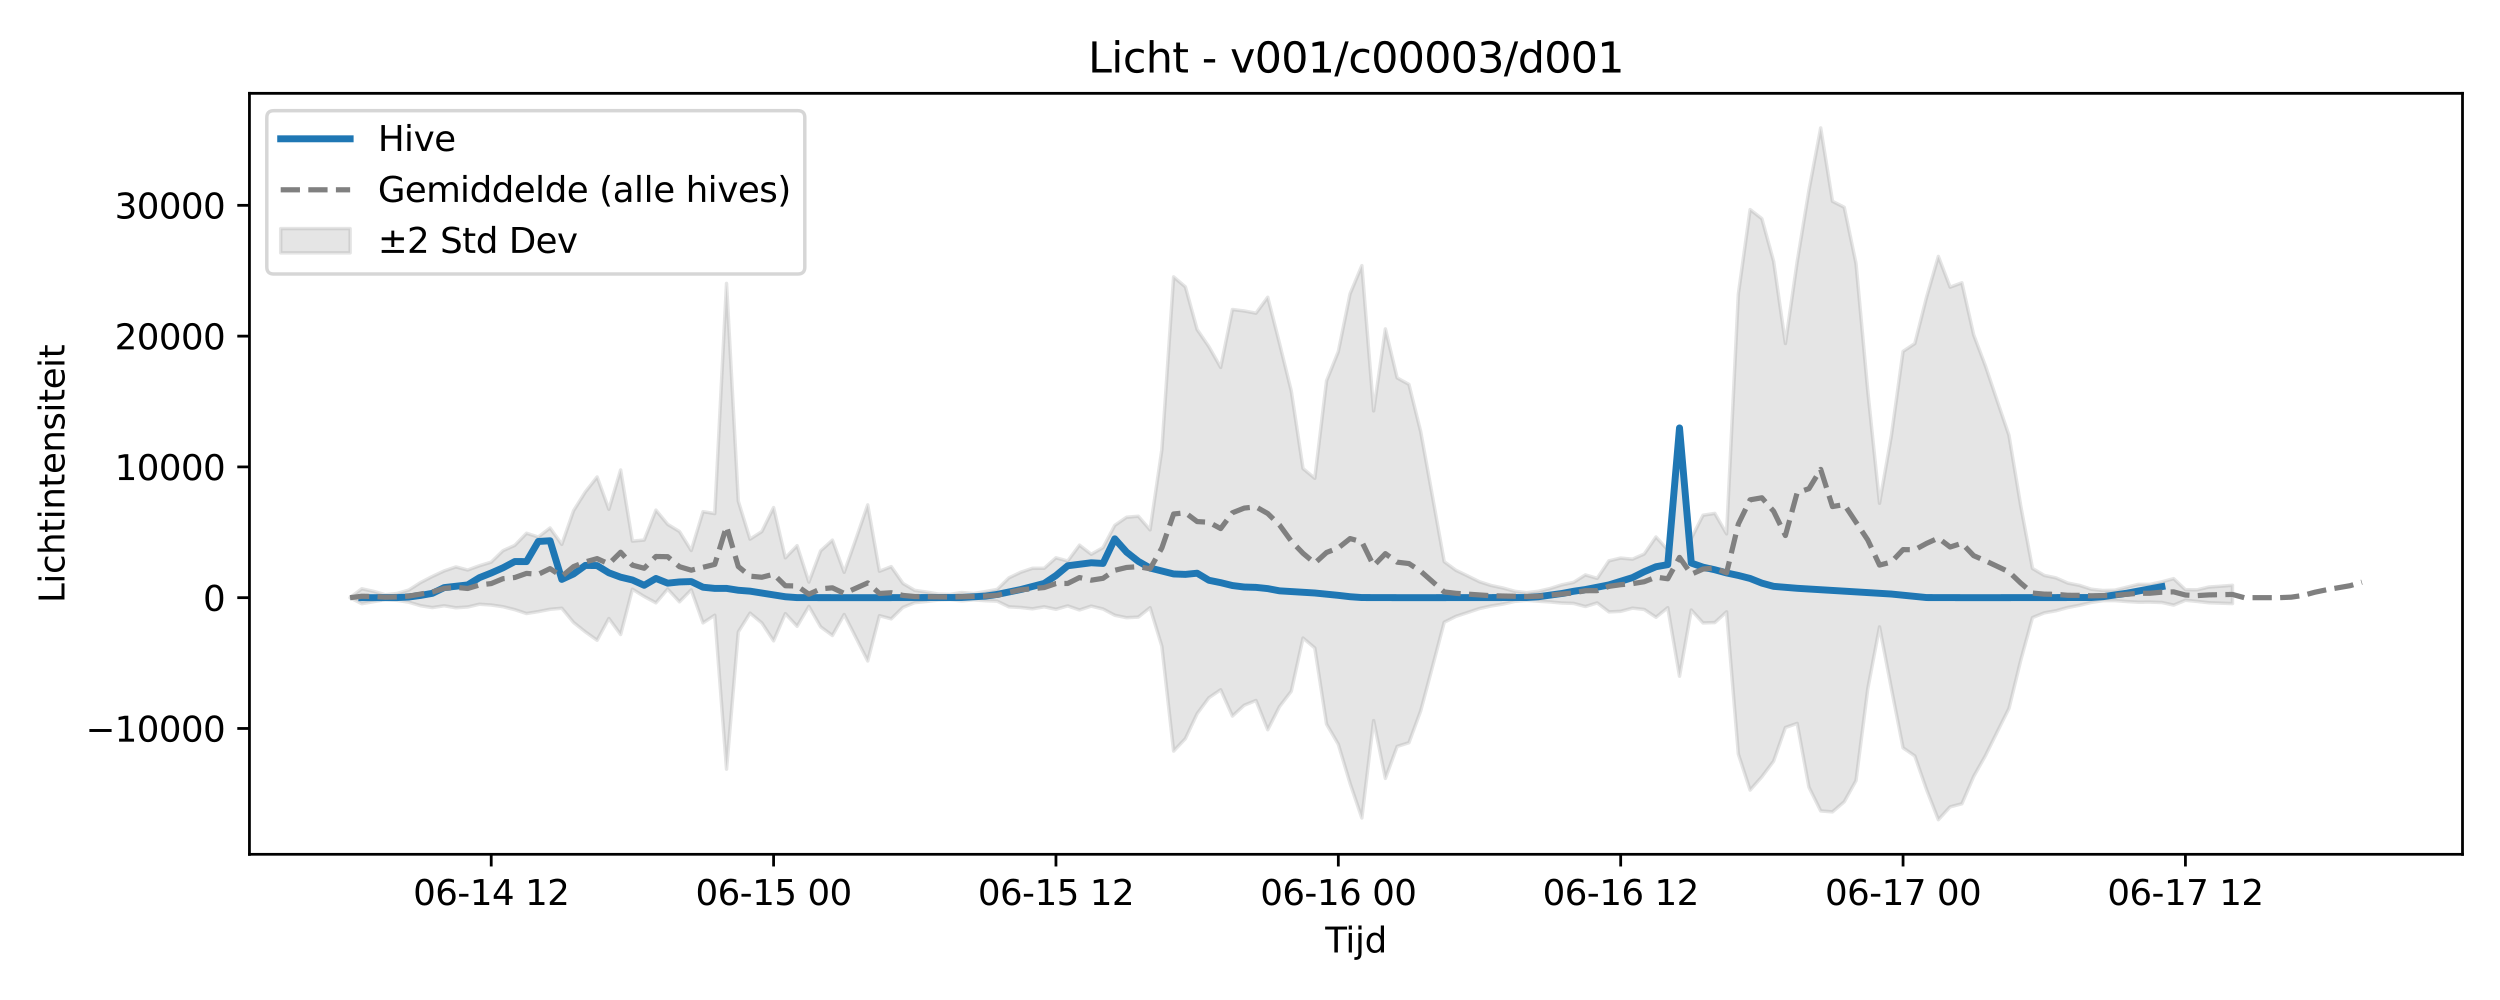 <?xml version="1.0" encoding="utf-8" standalone="no"?>
<!DOCTYPE svg PUBLIC "-//W3C//DTD SVG 1.1//EN"
  "http://www.w3.org/Graphics/SVG/1.1/DTD/svg11.dtd">
<svg xmlns:xlink="http://www.w3.org/1999/xlink" width="720pt" height="288pt" viewBox="0 0 720 288" xmlns="http://www.w3.org/2000/svg" version="1.1">
 <defs>
  <style type="text/css">*{stroke-linejoin: round; stroke-linecap: butt}</style>
 </defs>
 <g id="figure_1">
  <g id="patch_1">
   <path d="M 0 288 
L 720 288 
L 720 0 
L 0 0 
z
" style="fill: #ffffff"/>
  </g>
  <g id="axes_1">
   <g id="patch_2">
    <path d="M 71.84 246.04 
L 709.2 246.04 
L 709.2 26.88 
L 71.84 26.88 
z
" style="fill: #ffffff"/>
   </g>
   <g id="FillBetweenPolyCollection_1">
    <defs>
     <path id="m960a8753e7" d="M 100.811 -115.874 
L 100.811 -115.867 
L 104.199 -114.13 
L 107.588 -114.72 
L 110.976 -115.306 
L 114.365 -115.092 
L 117.753 -114.563 
L 121.141 -113.552 
L 124.53 -113.017 
L 127.918 -113.537 
L 131.307 -112.962 
L 134.695 -113.189 
L 138.083 -113.981 
L 141.472 -113.755 
L 144.86 -113.27 
L 148.249 -112.419 
L 151.637 -111.305 
L 155.025 -111.852 
L 158.414 -112.524 
L 161.802 -112.824 
L 165.191 -108.725 
L 168.579 -106.02 
L 171.968 -103.599 
L 175.356 -109.879 
L 178.744 -105.257 
L 182.133 -118.308 
L 185.521 -116.21 
L 188.91 -114.378 
L 192.298 -118.353 
L 195.686 -114.666 
L 199.075 -118.114 
L 202.463 -108.609 
L 205.852 -110.822 
L 209.24 -66.468 
L 212.628 -106.007 
L 216.017 -111.414 
L 219.405 -108.592 
L 222.794 -103.433 
L 226.182 -111.276 
L 229.571 -107.619 
L 232.959 -113.359 
L 236.347 -107.466 
L 239.736 -104.97 
L 243.124 -111.023 
L 246.513 -104.342 
L 249.901 -97.64 
L 253.289 -110.677 
L 256.678 -109.77 
L 260.066 -113.078 
L 263.455 -114.436 
L 266.843 -114.77 
L 270.231 -115.189 
L 273.62 -115.306 
L 277.008 -114.942 
L 280.397 -115.244 
L 283.785 -114.998 
L 287.173 -114.866 
L 290.562 -113.23 
L 293.95 -113.044 
L 297.339 -112.66 
L 300.727 -113.239 
L 304.116 -112.528 
L 307.504 -113.501 
L 310.892 -112.327 
L 314.281 -113.439 
L 317.669 -112.608 
L 321.058 -110.806 
L 324.446 -110.104 
L 327.834 -110.277 
L 331.223 -112.992 
L 334.611 -101.89 
L 338 -71.683 
L 341.388 -75.268 
L 344.776 -82.468 
L 348.165 -87.041 
L 351.553 -89.355 
L 354.942 -81.78 
L 358.33 -84.889 
L 361.719 -86.26 
L 365.107 -77.827 
L 368.495 -84.499 
L 371.884 -88.916 
L 375.272 -104.244 
L 378.661 -101.375 
L 382.049 -79.444 
L 385.437 -73.642 
L 388.826 -62.376 
L 392.214 -52.418 
L 395.603 -80.473 
L 398.991 -63.826 
L 402.379 -73.025 
L 405.768 -74.1 
L 409.156 -83.255 
L 412.545 -95.965 
L 415.933 -108.8 
L 419.321 -110.491 
L 422.71 -111.6 
L 426.098 -112.74 
L 429.487 -113.486 
L 432.875 -114.028 
L 436.264 -114.79 
L 439.652 -115.094 
L 443.04 -114.845 
L 446.429 -114.636 
L 449.817 -114.327 
L 453.206 -114.222 
L 456.594 -113.313 
L 459.982 -114.359 
L 463.371 -111.776 
L 466.759 -111.935 
L 470.148 -112.846 
L 473.536 -112.479 
L 476.924 -110.222 
L 480.313 -112.992 
L 483.701 -93.24 
L 487.09 -112.322 
L 490.478 -108.594 
L 493.867 -108.699 
L 497.255 -111.795 
L 500.643 -70.836 
L 504.032 -60.452 
L 507.42 -64.278 
L 510.809 -68.81 
L 514.197 -78.476 
L 517.585 -79.66 
L 520.974 -61.293 
L 524.362 -54.452 
L 527.751 -54.183 
L 531.139 -57.09 
L 534.527 -63.171 
L 537.916 -89.601 
L 541.304 -107.462 
L 544.693 -89.863 
L 548.081 -72.619 
L 551.469 -70.278 
L 554.858 -60.569 
L 558.246 -51.922 
L 561.635 -55.627 
L 565.023 -56.511 
L 568.412 -64.367 
L 571.8 -70.363 
L 575.188 -77.191 
L 578.577 -83.973 
L 581.965 -97.808 
L 585.354 -110.126 
L 588.742 -111.491 
L 592.13 -112.103 
L 595.519 -113.029 
L 598.907 -113.68 
L 602.296 -114.492 
L 605.684 -115.014 
L 609.072 -115.028 
L 612.461 -114.758 
L 615.849 -114.566 
L 619.238 -114.586 
L 622.626 -114.478 
L 626.015 -113.729 
L 629.403 -115.117 
L 632.791 -114.786 
L 636.18 -114.403 
L 639.568 -114.291 
L 642.957 -114.165 
L 642.957 -119.438 
L 642.957 -119.438 
L 639.568 -119.174 
L 636.18 -118.939 
L 632.791 -118.138 
L 629.403 -118.156 
L 626.015 -121.353 
L 622.626 -120.438 
L 619.238 -119.71 
L 615.849 -119.713 
L 612.461 -118.877 
L 609.072 -118.033 
L 605.684 -117.935 
L 602.296 -118.308 
L 598.907 -119.409 
L 595.519 -120.079 
L 592.13 -121.572 
L 588.742 -122.289 
L 585.354 -124.29 
L 581.965 -142.348 
L 578.577 -162.632 
L 575.188 -172.579 
L 571.8 -182.625 
L 568.412 -191.58 
L 565.023 -206.559 
L 561.635 -205.293 
L 558.246 -214.15 
L 554.858 -202.442 
L 551.469 -189.061 
L 548.081 -186.802 
L 544.693 -162.38 
L 541.304 -143.054 
L 537.916 -175.39 
L 534.527 -212.144 
L 531.139 -228.309 
L 527.751 -230.022 
L 524.362 -251.158 
L 520.974 -233.223 
L 517.585 -212.592 
L 514.197 -189.072 
L 510.809 -212.71 
L 507.42 -225.005 
L 504.032 -227.648 
L 500.643 -203.333 
L 497.255 -134.247 
L 493.867 -140.15 
L 490.478 -139.616 
L 487.09 -132.92 
L 483.701 -161.691 
L 480.313 -129.638 
L 476.924 -133.357 
L 473.536 -128.45 
L 470.148 -126.958 
L 466.759 -127.282 
L 463.371 -126.478 
L 459.982 -121.438 
L 456.594 -122.433 
L 453.206 -120.281 
L 449.817 -119.574 
L 446.429 -118.511 
L 443.04 -117.713 
L 439.652 -117.299 
L 436.264 -117.712 
L 432.875 -118.655 
L 429.487 -119.371 
L 426.098 -120.457 
L 422.71 -122.129 
L 419.321 -123.755 
L 415.933 -126.234 
L 412.545 -145.053 
L 409.156 -163.715 
L 405.768 -177.297 
L 402.379 -179.17 
L 398.991 -193.282 
L 395.603 -169.658 
L 392.214 -211.497 
L 388.826 -203.403 
L 385.437 -186.754 
L 382.049 -178.334 
L 378.661 -150.249 
L 375.272 -153.054 
L 371.884 -175.405 
L 368.495 -189.124 
L 365.107 -202.397 
L 361.719 -197.803 
L 358.33 -198.448 
L 354.942 -198.869 
L 351.553 -182.187 
L 348.165 -188.144 
L 344.776 -193.103 
L 341.388 -205.383 
L 338 -208.264 
L 334.611 -158.464 
L 331.223 -135.399 
L 327.834 -139.323 
L 324.446 -139.037 
L 321.058 -136.704 
L 317.669 -130.284 
L 314.281 -128.376 
L 310.892 -131.001 
L 307.504 -126.428 
L 304.116 -127.356 
L 300.727 -124.33 
L 297.339 -124.329 
L 293.95 -123.191 
L 290.562 -121.568 
L 287.173 -118.246 
L 283.785 -117.63 
L 280.397 -117.074 
L 277.008 -117.361 
L 273.62 -116.829 
L 270.231 -116.922 
L 266.843 -117.491 
L 263.455 -117.971 
L 260.066 -119.962 
L 256.678 -124.812 
L 253.289 -123.483 
L 249.901 -142.596 
L 246.513 -132.796 
L 243.124 -123.179 
L 239.736 -132.444 
L 236.347 -129.362 
L 232.959 -120.361 
L 229.571 -130.845 
L 226.182 -127.336 
L 222.794 -141.818 
L 219.405 -134.911 
L 216.017 -132.723 
L 212.628 -143.683 
L 209.24 -206.387 
L 205.852 -140.09 
L 202.463 -140.644 
L 199.075 -129.456 
L 195.686 -134.925 
L 192.298 -136.99 
L 188.91 -141.088 
L 185.521 -132.467 
L 182.133 -132.16 
L 178.744 -152.657 
L 175.356 -141.318 
L 171.968 -150.64 
L 168.579 -146.331 
L 165.191 -140.927 
L 161.802 -131.214 
L 158.414 -135.95 
L 155.025 -133.335 
L 151.637 -134.426 
L 148.249 -130.931 
L 144.86 -129.409 
L 141.472 -126.112 
L 138.083 -125.076 
L 134.695 -123.839 
L 131.307 -124.73 
L 127.918 -123.577 
L 124.53 -121.993 
L 121.141 -120.243 
L 117.753 -118.074 
L 114.365 -117.085 
L 110.976 -116.725 
L 107.588 -117.696 
L 104.199 -118.435 
L 100.811 -115.874 
z
" style="stroke: #808080; stroke-opacity: 0.2"/>
    </defs>
    <g clip-path="url(#p92479d424b)">
     <use xlink:href="#m960a8753e7" x="0" y="288" style="fill: #808080; fill-opacity: 0.2; stroke: #808080; stroke-opacity: 0.2"/>
    </g>
   </g>
   <g id="matplotlib.axis_1">
    <g id="xtick_1">
     <g id="line2d_1">
      <defs>
       <path id="m094b9a7c53" d="M 0 0 
L 0 3.5 
" style="stroke: #000000; stroke-width: 0.8"/>
      </defs>
      <g>
       <use xlink:href="#m094b9a7c53" x="141.472" y="246.04" style="stroke: #000000; stroke-width: 0.8"/>
      </g>
     </g>
     <g id="text_1">
      <!-- 06-14 12 -->
      <g transform="translate(118.991 260.638) scale(0.1 -0.1)">
       <defs>
        <path id="DejaVuSans-30" d="M 2034 4250 
Q 1547 4250 1301 3770 
Q 1056 3291 1056 2328 
Q 1056 1369 1301 889 
Q 1547 409 2034 409 
Q 2525 409 2770 889 
Q 3016 1369 3016 2328 
Q 3016 3291 2770 3770 
Q 2525 4250 2034 4250 
z
M 2034 4750 
Q 2819 4750 3233 4129 
Q 3647 3509 3647 2328 
Q 3647 1150 3233 529 
Q 2819 -91 2034 -91 
Q 1250 -91 836 529 
Q 422 1150 422 2328 
Q 422 3509 836 4129 
Q 1250 4750 2034 4750 
z
" transform="scale(0.016)"/>
        <path id="DejaVuSans-36" d="M 2113 2584 
Q 1688 2584 1439 2293 
Q 1191 2003 1191 1497 
Q 1191 994 1439 701 
Q 1688 409 2113 409 
Q 2538 409 2786 701 
Q 3034 994 3034 1497 
Q 3034 2003 2786 2293 
Q 2538 2584 2113 2584 
z
M 3366 4563 
L 3366 3988 
Q 3128 4100 2886 4159 
Q 2644 4219 2406 4219 
Q 1781 4219 1451 3797 
Q 1122 3375 1075 2522 
Q 1259 2794 1537 2939 
Q 1816 3084 2150 3084 
Q 2853 3084 3261 2657 
Q 3669 2231 3669 1497 
Q 3669 778 3244 343 
Q 2819 -91 2113 -91 
Q 1303 -91 875 529 
Q 447 1150 447 2328 
Q 447 3434 972 4092 
Q 1497 4750 2381 4750 
Q 2619 4750 2861 4703 
Q 3103 4656 3366 4563 
z
" transform="scale(0.016)"/>
        <path id="DejaVuSans-2d" d="M 313 2009 
L 1997 2009 
L 1997 1497 
L 313 1497 
L 313 2009 
z
" transform="scale(0.016)"/>
        <path id="DejaVuSans-31" d="M 794 531 
L 1825 531 
L 1825 4091 
L 703 3866 
L 703 4441 
L 1819 4666 
L 2450 4666 
L 2450 531 
L 3481 531 
L 3481 0 
L 794 0 
L 794 531 
z
" transform="scale(0.016)"/>
        <path id="DejaVuSans-34" d="M 2419 4116 
L 825 1625 
L 2419 1625 
L 2419 4116 
z
M 2253 4666 
L 3047 4666 
L 3047 1625 
L 3713 1625 
L 3713 1100 
L 3047 1100 
L 3047 0 
L 2419 0 
L 2419 1100 
L 313 1100 
L 313 1709 
L 2253 4666 
z
" transform="scale(0.016)"/>
        <path id="DejaVuSans-20" transform="scale(0.016)"/>
        <path id="DejaVuSans-32" d="M 1228 531 
L 3431 531 
L 3431 0 
L 469 0 
L 469 531 
Q 828 903 1448 1529 
Q 2069 2156 2228 2338 
Q 2531 2678 2651 2914 
Q 2772 3150 2772 3378 
Q 2772 3750 2511 3984 
Q 2250 4219 1831 4219 
Q 1534 4219 1204 4116 
Q 875 4013 500 3803 
L 500 4441 
Q 881 4594 1212 4672 
Q 1544 4750 1819 4750 
Q 2544 4750 2975 4387 
Q 3406 4025 3406 3419 
Q 3406 3131 3298 2873 
Q 3191 2616 2906 2266 
Q 2828 2175 2409 1742 
Q 1991 1309 1228 531 
z
" transform="scale(0.016)"/>
       </defs>
       <use xlink:href="#DejaVuSans-30"/>
       <use xlink:href="#DejaVuSans-36" transform="translate(63.623 0)"/>
       <use xlink:href="#DejaVuSans-2d" transform="translate(127.246 0)"/>
       <use xlink:href="#DejaVuSans-31" transform="translate(163.33 0)"/>
       <use xlink:href="#DejaVuSans-34" transform="translate(226.953 0)"/>
       <use xlink:href="#DejaVuSans-20" transform="translate(290.576 0)"/>
       <use xlink:href="#DejaVuSans-31" transform="translate(322.363 0)"/>
       <use xlink:href="#DejaVuSans-32" transform="translate(385.986 0)"/>
      </g>
     </g>
    </g>
    <g id="xtick_2">
     <g id="line2d_2">
      <g>
       <use xlink:href="#m094b9a7c53" x="222.794" y="246.04" style="stroke: #000000; stroke-width: 0.8"/>
      </g>
     </g>
     <g id="text_2">
      <!-- 06-15 00 -->
      <g transform="translate(200.313 260.638) scale(0.1 -0.1)">
       <defs>
        <path id="DejaVuSans-35" d="M 691 4666 
L 3169 4666 
L 3169 4134 
L 1269 4134 
L 1269 2991 
Q 1406 3038 1543 3061 
Q 1681 3084 1819 3084 
Q 2600 3084 3056 2656 
Q 3513 2228 3513 1497 
Q 3513 744 3044 326 
Q 2575 -91 1722 -91 
Q 1428 -91 1123 -41 
Q 819 9 494 109 
L 494 744 
Q 775 591 1075 516 
Q 1375 441 1709 441 
Q 2250 441 2565 725 
Q 2881 1009 2881 1497 
Q 2881 1984 2565 2268 
Q 2250 2553 1709 2553 
Q 1456 2553 1204 2497 
Q 953 2441 691 2322 
L 691 4666 
z
" transform="scale(0.016)"/>
       </defs>
       <use xlink:href="#DejaVuSans-30"/>
       <use xlink:href="#DejaVuSans-36" transform="translate(63.623 0)"/>
       <use xlink:href="#DejaVuSans-2d" transform="translate(127.246 0)"/>
       <use xlink:href="#DejaVuSans-31" transform="translate(163.33 0)"/>
       <use xlink:href="#DejaVuSans-35" transform="translate(226.953 0)"/>
       <use xlink:href="#DejaVuSans-20" transform="translate(290.576 0)"/>
       <use xlink:href="#DejaVuSans-30" transform="translate(322.363 0)"/>
       <use xlink:href="#DejaVuSans-30" transform="translate(385.986 0)"/>
      </g>
     </g>
    </g>
    <g id="xtick_3">
     <g id="line2d_3">
      <g>
       <use xlink:href="#m094b9a7c53" x="304.116" y="246.04" style="stroke: #000000; stroke-width: 0.8"/>
      </g>
     </g>
     <g id="text_3">
      <!-- 06-15 12 -->
      <g transform="translate(281.635 260.638) scale(0.1 -0.1)">
       <use xlink:href="#DejaVuSans-30"/>
       <use xlink:href="#DejaVuSans-36" transform="translate(63.623 0)"/>
       <use xlink:href="#DejaVuSans-2d" transform="translate(127.246 0)"/>
       <use xlink:href="#DejaVuSans-31" transform="translate(163.33 0)"/>
       <use xlink:href="#DejaVuSans-35" transform="translate(226.953 0)"/>
       <use xlink:href="#DejaVuSans-20" transform="translate(290.576 0)"/>
       <use xlink:href="#DejaVuSans-31" transform="translate(322.363 0)"/>
       <use xlink:href="#DejaVuSans-32" transform="translate(385.986 0)"/>
      </g>
     </g>
    </g>
    <g id="xtick_4">
     <g id="line2d_4">
      <g>
       <use xlink:href="#m094b9a7c53" x="385.437" y="246.04" style="stroke: #000000; stroke-width: 0.8"/>
      </g>
     </g>
     <g id="text_4">
      <!-- 06-16 00 -->
      <g transform="translate(362.957 260.638) scale(0.1 -0.1)">
       <use xlink:href="#DejaVuSans-30"/>
       <use xlink:href="#DejaVuSans-36" transform="translate(63.623 0)"/>
       <use xlink:href="#DejaVuSans-2d" transform="translate(127.246 0)"/>
       <use xlink:href="#DejaVuSans-31" transform="translate(163.33 0)"/>
       <use xlink:href="#DejaVuSans-36" transform="translate(226.953 0)"/>
       <use xlink:href="#DejaVuSans-20" transform="translate(290.576 0)"/>
       <use xlink:href="#DejaVuSans-30" transform="translate(322.363 0)"/>
       <use xlink:href="#DejaVuSans-30" transform="translate(385.986 0)"/>
      </g>
     </g>
    </g>
    <g id="xtick_5">
     <g id="line2d_5">
      <g>
       <use xlink:href="#m094b9a7c53" x="466.759" y="246.04" style="stroke: #000000; stroke-width: 0.8"/>
      </g>
     </g>
     <g id="text_5">
      <!-- 06-16 12 -->
      <g transform="translate(444.279 260.638) scale(0.1 -0.1)">
       <use xlink:href="#DejaVuSans-30"/>
       <use xlink:href="#DejaVuSans-36" transform="translate(63.623 0)"/>
       <use xlink:href="#DejaVuSans-2d" transform="translate(127.246 0)"/>
       <use xlink:href="#DejaVuSans-31" transform="translate(163.33 0)"/>
       <use xlink:href="#DejaVuSans-36" transform="translate(226.953 0)"/>
       <use xlink:href="#DejaVuSans-20" transform="translate(290.576 0)"/>
       <use xlink:href="#DejaVuSans-31" transform="translate(322.363 0)"/>
       <use xlink:href="#DejaVuSans-32" transform="translate(385.986 0)"/>
      </g>
     </g>
    </g>
    <g id="xtick_6">
     <g id="line2d_6">
      <g>
       <use xlink:href="#m094b9a7c53" x="548.081" y="246.04" style="stroke: #000000; stroke-width: 0.8"/>
      </g>
     </g>
     <g id="text_6">
      <!-- 06-17 00 -->
      <g transform="translate(525.601 260.638) scale(0.1 -0.1)">
       <defs>
        <path id="DejaVuSans-37" d="M 525 4666 
L 3525 4666 
L 3525 4397 
L 1831 0 
L 1172 0 
L 2766 4134 
L 525 4134 
L 525 4666 
z
" transform="scale(0.016)"/>
       </defs>
       <use xlink:href="#DejaVuSans-30"/>
       <use xlink:href="#DejaVuSans-36" transform="translate(63.623 0)"/>
       <use xlink:href="#DejaVuSans-2d" transform="translate(127.246 0)"/>
       <use xlink:href="#DejaVuSans-31" transform="translate(163.33 0)"/>
       <use xlink:href="#DejaVuSans-37" transform="translate(226.953 0)"/>
       <use xlink:href="#DejaVuSans-20" transform="translate(290.576 0)"/>
       <use xlink:href="#DejaVuSans-30" transform="translate(322.363 0)"/>
       <use xlink:href="#DejaVuSans-30" transform="translate(385.986 0)"/>
      </g>
     </g>
    </g>
    <g id="xtick_7">
     <g id="line2d_7">
      <g>
       <use xlink:href="#m094b9a7c53" x="629.403" y="246.04" style="stroke: #000000; stroke-width: 0.8"/>
      </g>
     </g>
     <g id="text_7">
      <!-- 06-17 12 -->
      <g transform="translate(606.922 260.638) scale(0.1 -0.1)">
       <use xlink:href="#DejaVuSans-30"/>
       <use xlink:href="#DejaVuSans-36" transform="translate(63.623 0)"/>
       <use xlink:href="#DejaVuSans-2d" transform="translate(127.246 0)"/>
       <use xlink:href="#DejaVuSans-31" transform="translate(163.33 0)"/>
       <use xlink:href="#DejaVuSans-37" transform="translate(226.953 0)"/>
       <use xlink:href="#DejaVuSans-20" transform="translate(290.576 0)"/>
       <use xlink:href="#DejaVuSans-31" transform="translate(322.363 0)"/>
       <use xlink:href="#DejaVuSans-32" transform="translate(385.986 0)"/>
      </g>
     </g>
    </g>
    <g id="text_8">
     <!-- Tijd -->
     <g transform="translate(381.67 274.317) scale(0.1 -0.1)">
      <defs>
       <path id="DejaVuSans-54" d="M -19 4666 
L 3928 4666 
L 3928 4134 
L 2272 4134 
L 2272 0 
L 1638 0 
L 1638 4134 
L -19 4134 
L -19 4666 
z
" transform="scale(0.016)"/>
       <path id="DejaVuSans-69" d="M 603 3500 
L 1178 3500 
L 1178 0 
L 603 0 
L 603 3500 
z
M 603 4863 
L 1178 4863 
L 1178 4134 
L 603 4134 
L 603 4863 
z
" transform="scale(0.016)"/>
       <path id="DejaVuSans-6a" d="M 603 3500 
L 1178 3500 
L 1178 -63 
Q 1178 -731 923 -1031 
Q 669 -1331 103 -1331 
L -116 -1331 
L -116 -844 
L 38 -844 
Q 366 -844 484 -692 
Q 603 -541 603 -63 
L 603 3500 
z
M 603 4863 
L 1178 4863 
L 1178 4134 
L 603 4134 
L 603 4863 
z
" transform="scale(0.016)"/>
       <path id="DejaVuSans-64" d="M 2906 2969 
L 2906 4863 
L 3481 4863 
L 3481 0 
L 2906 0 
L 2906 525 
Q 2725 213 2448 61 
Q 2172 -91 1784 -91 
Q 1150 -91 751 415 
Q 353 922 353 1747 
Q 353 2572 751 3078 
Q 1150 3584 1784 3584 
Q 2172 3584 2448 3432 
Q 2725 3281 2906 2969 
z
M 947 1747 
Q 947 1113 1208 752 
Q 1469 391 1925 391 
Q 2381 391 2643 752 
Q 2906 1113 2906 1747 
Q 2906 2381 2643 2742 
Q 2381 3103 1925 3103 
Q 1469 3103 1208 2742 
Q 947 2381 947 1747 
z
" transform="scale(0.016)"/>
      </defs>
      <use xlink:href="#DejaVuSans-54"/>
      <use xlink:href="#DejaVuSans-69" transform="translate(57.959 0)"/>
      <use xlink:href="#DejaVuSans-6a" transform="translate(85.742 0)"/>
      <use xlink:href="#DejaVuSans-64" transform="translate(113.525 0)"/>
     </g>
    </g>
   </g>
   <g id="matplotlib.axis_2">
    <g id="ytick_1">
     <g id="line2d_8">
      <defs>
       <path id="mf119c6be4d" d="M 0 0 
L -3.5 0 
" style="stroke: #000000; stroke-width: 0.8"/>
      </defs>
      <g>
       <use xlink:href="#mf119c6be4d" x="71.84" y="209.794" style="stroke: #000000; stroke-width: 0.8"/>
      </g>
     </g>
     <g id="text_9">
      <!-- −10000 -->
      <g transform="translate(24.648 213.593) scale(0.1 -0.1)">
       <defs>
        <path id="DejaVuSans-2212" d="M 678 2272 
L 4684 2272 
L 4684 1741 
L 678 1741 
L 678 2272 
z
" transform="scale(0.016)"/>
       </defs>
       <use xlink:href="#DejaVuSans-2212"/>
       <use xlink:href="#DejaVuSans-31" transform="translate(83.789 0)"/>
       <use xlink:href="#DejaVuSans-30" transform="translate(147.412 0)"/>
       <use xlink:href="#DejaVuSans-30" transform="translate(211.035 0)"/>
       <use xlink:href="#DejaVuSans-30" transform="translate(274.658 0)"/>
       <use xlink:href="#DejaVuSans-30" transform="translate(338.281 0)"/>
      </g>
     </g>
    </g>
    <g id="ytick_2">
     <g id="line2d_9">
      <g>
       <use xlink:href="#mf119c6be4d" x="71.84" y="172.13" style="stroke: #000000; stroke-width: 0.8"/>
      </g>
     </g>
     <g id="text_10">
      <!-- 0 -->
      <g transform="translate(58.477 175.93) scale(0.1 -0.1)">
       <use xlink:href="#DejaVuSans-30"/>
      </g>
     </g>
    </g>
    <g id="ytick_3">
     <g id="line2d_10">
      <g>
       <use xlink:href="#mf119c6be4d" x="71.84" y="134.467" style="stroke: #000000; stroke-width: 0.8"/>
      </g>
     </g>
     <g id="text_11">
      <!-- 10000 -->
      <g transform="translate(33.028 138.266) scale(0.1 -0.1)">
       <use xlink:href="#DejaVuSans-31"/>
       <use xlink:href="#DejaVuSans-30" transform="translate(63.623 0)"/>
       <use xlink:href="#DejaVuSans-30" transform="translate(127.246 0)"/>
       <use xlink:href="#DejaVuSans-30" transform="translate(190.869 0)"/>
       <use xlink:href="#DejaVuSans-30" transform="translate(254.492 0)"/>
      </g>
     </g>
    </g>
    <g id="ytick_4">
     <g id="line2d_11">
      <g>
       <use xlink:href="#mf119c6be4d" x="71.84" y="96.803" style="stroke: #000000; stroke-width: 0.8"/>
      </g>
     </g>
     <g id="text_12">
      <!-- 20000 -->
      <g transform="translate(33.028 100.602) scale(0.1 -0.1)">
       <use xlink:href="#DejaVuSans-32"/>
       <use xlink:href="#DejaVuSans-30" transform="translate(63.623 0)"/>
       <use xlink:href="#DejaVuSans-30" transform="translate(127.246 0)"/>
       <use xlink:href="#DejaVuSans-30" transform="translate(190.869 0)"/>
       <use xlink:href="#DejaVuSans-30" transform="translate(254.492 0)"/>
      </g>
     </g>
    </g>
    <g id="ytick_5">
     <g id="line2d_12">
      <g>
       <use xlink:href="#mf119c6be4d" x="71.84" y="59.139" style="stroke: #000000; stroke-width: 0.8"/>
      </g>
     </g>
     <g id="text_13">
      <!-- 30000 -->
      <g transform="translate(33.028 62.938) scale(0.1 -0.1)">
       <defs>
        <path id="DejaVuSans-33" d="M 2597 2516 
Q 3050 2419 3304 2112 
Q 3559 1806 3559 1356 
Q 3559 666 3084 287 
Q 2609 -91 1734 -91 
Q 1441 -91 1130 -33 
Q 819 25 488 141 
L 488 750 
Q 750 597 1062 519 
Q 1375 441 1716 441 
Q 2309 441 2620 675 
Q 2931 909 2931 1356 
Q 2931 1769 2642 2001 
Q 2353 2234 1838 2234 
L 1294 2234 
L 1294 2753 
L 1863 2753 
Q 2328 2753 2575 2939 
Q 2822 3125 2822 3475 
Q 2822 3834 2567 4026 
Q 2313 4219 1838 4219 
Q 1578 4219 1281 4162 
Q 984 4106 628 3988 
L 628 4550 
Q 988 4650 1302 4700 
Q 1616 4750 1894 4750 
Q 2613 4750 3031 4423 
Q 3450 4097 3450 3541 
Q 3450 3153 3228 2886 
Q 3006 2619 2597 2516 
z
" transform="scale(0.016)"/>
       </defs>
       <use xlink:href="#DejaVuSans-33"/>
       <use xlink:href="#DejaVuSans-30" transform="translate(63.623 0)"/>
       <use xlink:href="#DejaVuSans-30" transform="translate(127.246 0)"/>
       <use xlink:href="#DejaVuSans-30" transform="translate(190.869 0)"/>
       <use xlink:href="#DejaVuSans-30" transform="translate(254.492 0)"/>
      </g>
     </g>
    </g>
    <g id="text_14">
     <!-- Lichtintensiteit -->
     <g transform="translate(18.568 173.656) rotate(-90) scale(0.1 -0.1)">
      <defs>
       <path id="DejaVuSans-4c" d="M 628 4666 
L 1259 4666 
L 1259 531 
L 3531 531 
L 3531 0 
L 628 0 
L 628 4666 
z
" transform="scale(0.016)"/>
       <path id="DejaVuSans-63" d="M 3122 3366 
L 3122 2828 
Q 2878 2963 2633 3030 
Q 2388 3097 2138 3097 
Q 1578 3097 1268 2742 
Q 959 2388 959 1747 
Q 959 1106 1268 751 
Q 1578 397 2138 397 
Q 2388 397 2633 464 
Q 2878 531 3122 666 
L 3122 134 
Q 2881 22 2623 -34 
Q 2366 -91 2075 -91 
Q 1284 -91 818 406 
Q 353 903 353 1747 
Q 353 2603 823 3093 
Q 1294 3584 2113 3584 
Q 2378 3584 2631 3529 
Q 2884 3475 3122 3366 
z
" transform="scale(0.016)"/>
       <path id="DejaVuSans-68" d="M 3513 2113 
L 3513 0 
L 2938 0 
L 2938 2094 
Q 2938 2591 2744 2837 
Q 2550 3084 2163 3084 
Q 1697 3084 1428 2787 
Q 1159 2491 1159 1978 
L 1159 0 
L 581 0 
L 581 4863 
L 1159 4863 
L 1159 2956 
Q 1366 3272 1645 3428 
Q 1925 3584 2291 3584 
Q 2894 3584 3203 3211 
Q 3513 2838 3513 2113 
z
" transform="scale(0.016)"/>
       <path id="DejaVuSans-74" d="M 1172 4494 
L 1172 3500 
L 2356 3500 
L 2356 3053 
L 1172 3053 
L 1172 1153 
Q 1172 725 1289 603 
Q 1406 481 1766 481 
L 2356 481 
L 2356 0 
L 1766 0 
Q 1100 0 847 248 
Q 594 497 594 1153 
L 594 3053 
L 172 3053 
L 172 3500 
L 594 3500 
L 594 4494 
L 1172 4494 
z
" transform="scale(0.016)"/>
       <path id="DejaVuSans-6e" d="M 3513 2113 
L 3513 0 
L 2938 0 
L 2938 2094 
Q 2938 2591 2744 2837 
Q 2550 3084 2163 3084 
Q 1697 3084 1428 2787 
Q 1159 2491 1159 1978 
L 1159 0 
L 581 0 
L 581 3500 
L 1159 3500 
L 1159 2956 
Q 1366 3272 1645 3428 
Q 1925 3584 2291 3584 
Q 2894 3584 3203 3211 
Q 3513 2838 3513 2113 
z
" transform="scale(0.016)"/>
       <path id="DejaVuSans-65" d="M 3597 1894 
L 3597 1613 
L 953 1613 
Q 991 1019 1311 708 
Q 1631 397 2203 397 
Q 2534 397 2845 478 
Q 3156 559 3463 722 
L 3463 178 
Q 3153 47 2828 -22 
Q 2503 -91 2169 -91 
Q 1331 -91 842 396 
Q 353 884 353 1716 
Q 353 2575 817 3079 
Q 1281 3584 2069 3584 
Q 2775 3584 3186 3129 
Q 3597 2675 3597 1894 
z
M 3022 2063 
Q 3016 2534 2758 2815 
Q 2500 3097 2075 3097 
Q 1594 3097 1305 2825 
Q 1016 2553 972 2059 
L 3022 2063 
z
" transform="scale(0.016)"/>
       <path id="DejaVuSans-73" d="M 2834 3397 
L 2834 2853 
Q 2591 2978 2328 3040 
Q 2066 3103 1784 3103 
Q 1356 3103 1142 2972 
Q 928 2841 928 2578 
Q 928 2378 1081 2264 
Q 1234 2150 1697 2047 
L 1894 2003 
Q 2506 1872 2764 1633 
Q 3022 1394 3022 966 
Q 3022 478 2636 193 
Q 2250 -91 1575 -91 
Q 1294 -91 989 -36 
Q 684 19 347 128 
L 347 722 
Q 666 556 975 473 
Q 1284 391 1588 391 
Q 1994 391 2212 530 
Q 2431 669 2431 922 
Q 2431 1156 2273 1281 
Q 2116 1406 1581 1522 
L 1381 1569 
Q 847 1681 609 1914 
Q 372 2147 372 2553 
Q 372 3047 722 3315 
Q 1072 3584 1716 3584 
Q 2034 3584 2315 3537 
Q 2597 3491 2834 3397 
z
" transform="scale(0.016)"/>
      </defs>
      <use xlink:href="#DejaVuSans-4c"/>
      <use xlink:href="#DejaVuSans-69" transform="translate(55.713 0)"/>
      <use xlink:href="#DejaVuSans-63" transform="translate(83.496 0)"/>
      <use xlink:href="#DejaVuSans-68" transform="translate(138.477 0)"/>
      <use xlink:href="#DejaVuSans-74" transform="translate(201.855 0)"/>
      <use xlink:href="#DejaVuSans-69" transform="translate(241.064 0)"/>
      <use xlink:href="#DejaVuSans-6e" transform="translate(268.848 0)"/>
      <use xlink:href="#DejaVuSans-74" transform="translate(332.227 0)"/>
      <use xlink:href="#DejaVuSans-65" transform="translate(371.436 0)"/>
      <use xlink:href="#DejaVuSans-6e" transform="translate(432.959 0)"/>
      <use xlink:href="#DejaVuSans-73" transform="translate(496.338 0)"/>
      <use xlink:href="#DejaVuSans-69" transform="translate(548.438 0)"/>
      <use xlink:href="#DejaVuSans-74" transform="translate(576.221 0)"/>
      <use xlink:href="#DejaVuSans-65" transform="translate(615.43 0)"/>
      <use xlink:href="#DejaVuSans-69" transform="translate(676.953 0)"/>
      <use xlink:href="#DejaVuSans-74" transform="translate(704.736 0)"/>
     </g>
    </g>
   </g>
   <g id="line2d_13">
    <path d="M 104.199 172.13 
L 114.365 172.107 
L 117.753 171.94 
L 121.141 171.478 
L 124.53 170.876 
L 127.918 169.229 
L 134.695 168.456 
L 138.083 166.365 
L 141.472 165.021 
L 144.86 163.524 
L 148.249 161.728 
L 151.637 161.736 
L 155.025 155.945 
L 158.414 155.739 
L 161.802 166.862 
L 165.191 165.29 
L 168.579 162.839 
L 171.968 162.888 
L 175.356 164.967 
L 178.744 166.227 
L 182.133 167.035 
L 185.521 168.564 
L 188.91 166.597 
L 192.298 167.948 
L 195.686 167.597 
L 199.075 167.488 
L 202.463 169.118 
L 205.852 169.46 
L 209.24 169.459 
L 212.628 169.994 
L 216.017 170.255 
L 226.182 171.864 
L 229.571 172.111 
L 249.901 172.13 
L 277.008 172.079 
L 283.785 171.679 
L 287.173 171.195 
L 293.95 169.79 
L 300.727 168.028 
L 304.116 165.759 
L 307.504 162.942 
L 314.281 162.077 
L 317.669 162.271 
L 321.058 155.185 
L 324.446 159.003 
L 327.834 161.667 
L 331.223 163.593 
L 338 165.298 
L 341.388 165.423 
L 344.776 165.084 
L 348.165 167.117 
L 351.553 167.805 
L 354.942 168.638 
L 358.33 169.058 
L 361.719 169.163 
L 365.107 169.518 
L 368.495 170.16 
L 378.661 170.783 
L 385.437 171.46 
L 388.826 171.857 
L 392.214 172.095 
L 405.768 172.13 
L 439.652 172.089 
L 443.04 171.865 
L 449.817 170.926 
L 453.206 170.284 
L 456.594 169.79 
L 463.371 168.454 
L 470.148 166.354 
L 473.536 164.656 
L 476.924 163.22 
L 480.313 162.62 
L 483.701 123.249 
L 487.09 162.159 
L 490.478 163.345 
L 493.867 164.093 
L 497.255 165.008 
L 500.643 165.731 
L 504.032 166.596 
L 507.42 167.942 
L 510.809 168.869 
L 517.585 169.428 
L 534.527 170.459 
L 544.693 171.082 
L 554.858 172.097 
L 568.412 172.13 
L 602.296 172.089 
L 605.684 171.842 
L 612.461 170.851 
L 622.626 168.956 
L 622.626 168.956 
" clip-path="url(#p92479d424b)" style="fill: none; stroke: #1f77b4; stroke-width: 2; stroke-linecap: square"/>
   </g>
   <g id="line2d_14">
    <path d="M 100.811 172.129 
L 104.199 171.718 
L 107.588 171.792 
L 110.976 171.985 
L 114.365 171.911 
L 117.753 171.681 
L 124.53 170.495 
L 127.918 169.443 
L 131.307 169.154 
L 134.695 169.486 
L 138.083 168.471 
L 141.472 168.067 
L 144.86 166.661 
L 148.249 166.325 
L 151.637 165.134 
L 155.025 165.407 
L 158.414 163.763 
L 161.802 165.981 
L 165.191 163.174 
L 168.579 161.825 
L 171.968 160.881 
L 175.356 162.402 
L 178.744 159.043 
L 182.133 162.766 
L 185.521 163.661 
L 188.91 160.267 
L 192.298 160.329 
L 195.686 163.204 
L 199.075 164.215 
L 205.852 162.544 
L 209.24 151.572 
L 212.628 163.155 
L 216.017 165.932 
L 219.405 166.248 
L 222.794 165.375 
L 226.182 168.694 
L 229.571 168.768 
L 232.959 171.14 
L 236.347 169.586 
L 239.736 169.293 
L 243.124 170.899 
L 249.901 167.882 
L 253.289 170.92 
L 256.678 170.709 
L 260.066 171.48 
L 263.455 171.796 
L 273.62 171.932 
L 283.785 171.686 
L 287.173 171.444 
L 290.562 170.601 
L 293.95 169.882 
L 300.727 169.216 
L 304.116 168.058 
L 307.504 168.036 
L 310.892 166.336 
L 314.281 167.093 
L 317.669 166.554 
L 321.058 164.245 
L 324.446 163.429 
L 327.834 163.2 
L 331.223 163.804 
L 334.611 157.823 
L 338 148.027 
L 341.388 147.674 
L 344.776 150.215 
L 348.165 150.407 
L 351.553 152.229 
L 354.942 147.676 
L 358.33 146.332 
L 361.719 145.968 
L 365.107 147.888 
L 368.495 151.188 
L 371.884 155.84 
L 375.272 159.351 
L 378.661 162.188 
L 382.049 159.111 
L 385.437 157.802 
L 388.826 155.11 
L 392.214 156.042 
L 395.603 162.935 
L 398.991 159.446 
L 402.379 161.903 
L 405.768 162.302 
L 409.156 164.515 
L 415.933 170.483 
L 419.321 170.877 
L 429.487 171.571 
L 439.652 171.804 
L 443.04 171.721 
L 453.206 170.749 
L 456.594 170.127 
L 459.982 170.101 
L 463.371 168.873 
L 466.759 168.391 
L 470.148 168.098 
L 473.536 167.536 
L 476.924 166.211 
L 480.313 166.685 
L 483.701 160.535 
L 487.09 165.379 
L 490.478 163.895 
L 493.867 163.575 
L 497.255 164.979 
L 500.643 150.915 
L 504.032 143.95 
L 507.42 143.359 
L 510.809 147.24 
L 514.197 154.226 
L 517.585 141.874 
L 520.974 140.742 
L 524.362 135.195 
L 527.751 145.897 
L 531.139 145.3 
L 537.916 155.505 
L 541.304 162.742 
L 544.693 161.879 
L 548.081 158.29 
L 551.469 158.33 
L 554.858 156.495 
L 558.246 154.964 
L 561.635 157.54 
L 565.023 156.465 
L 568.412 160.027 
L 571.8 161.506 
L 578.577 164.698 
L 581.965 167.922 
L 585.354 170.792 
L 588.742 171.11 
L 592.13 171.162 
L 595.519 171.446 
L 598.907 171.455 
L 602.296 171.6 
L 609.072 171.469 
L 615.849 170.86 
L 619.238 170.852 
L 622.626 170.542 
L 626.015 170.459 
L 629.403 171.364 
L 632.791 171.538 
L 636.18 171.329 
L 642.957 171.198 
L 646.345 172.13 
L 656.51 172.122 
L 659.899 171.982 
L 663.287 171.48 
L 666.675 170.561 
L 670.064 169.849 
L 676.841 168.673 
L 680.229 167.663 
L 680.229 167.663 
" clip-path="url(#p92479d424b)" style="fill: none; stroke-dasharray: 5.55,2.4; stroke-dashoffset: 0; stroke: #808080; stroke-width: 1.5"/>
   </g>
   <g id="patch_3">
    <path d="M 71.84 246.04 
L 71.84 26.88 
" style="fill: none; stroke: #000000; stroke-width: 0.8; stroke-linejoin: miter; stroke-linecap: square"/>
   </g>
   <g id="patch_4">
    <path d="M 709.2 246.04 
L 709.2 26.88 
" style="fill: none; stroke: #000000; stroke-width: 0.8; stroke-linejoin: miter; stroke-linecap: square"/>
   </g>
   <g id="patch_5">
    <path d="M 71.84 246.04 
L 709.2 246.04 
" style="fill: none; stroke: #000000; stroke-width: 0.8; stroke-linejoin: miter; stroke-linecap: square"/>
   </g>
   <g id="patch_6">
    <path d="M 71.84 26.88 
L 709.2 26.88 
" style="fill: none; stroke: #000000; stroke-width: 0.8; stroke-linejoin: miter; stroke-linecap: square"/>
   </g>
   <g id="text_15">
    <!-- Licht - v001/c00003/d001 -->
    <g transform="translate(313.383 20.88) scale(0.12 -0.12)">
     <defs>
      <path id="DejaVuSans-76" d="M 191 3500 
L 800 3500 
L 1894 563 
L 2988 3500 
L 3597 3500 
L 2284 0 
L 1503 0 
L 191 3500 
z
" transform="scale(0.016)"/>
      <path id="DejaVuSans-2f" d="M 1625 4666 
L 2156 4666 
L 531 -594 
L 0 -594 
L 1625 4666 
z
" transform="scale(0.016)"/>
     </defs>
     <use xlink:href="#DejaVuSans-4c"/>
     <use xlink:href="#DejaVuSans-69" transform="translate(55.713 0)"/>
     <use xlink:href="#DejaVuSans-63" transform="translate(83.496 0)"/>
     <use xlink:href="#DejaVuSans-68" transform="translate(138.477 0)"/>
     <use xlink:href="#DejaVuSans-74" transform="translate(201.855 0)"/>
     <use xlink:href="#DejaVuSans-20" transform="translate(241.064 0)"/>
     <use xlink:href="#DejaVuSans-2d" transform="translate(272.852 0)"/>
     <use xlink:href="#DejaVuSans-20" transform="translate(308.936 0)"/>
     <use xlink:href="#DejaVuSans-76" transform="translate(340.723 0)"/>
     <use xlink:href="#DejaVuSans-30" transform="translate(399.902 0)"/>
     <use xlink:href="#DejaVuSans-30" transform="translate(463.525 0)"/>
     <use xlink:href="#DejaVuSans-31" transform="translate(527.148 0)"/>
     <use xlink:href="#DejaVuSans-2f" transform="translate(590.771 0)"/>
     <use xlink:href="#DejaVuSans-63" transform="translate(624.463 0)"/>
     <use xlink:href="#DejaVuSans-30" transform="translate(679.443 0)"/>
     <use xlink:href="#DejaVuSans-30" transform="translate(743.066 0)"/>
     <use xlink:href="#DejaVuSans-30" transform="translate(806.689 0)"/>
     <use xlink:href="#DejaVuSans-30" transform="translate(870.312 0)"/>
     <use xlink:href="#DejaVuSans-33" transform="translate(933.936 0)"/>
     <use xlink:href="#DejaVuSans-2f" transform="translate(997.559 0)"/>
     <use xlink:href="#DejaVuSans-64" transform="translate(1031.25 0)"/>
     <use xlink:href="#DejaVuSans-30" transform="translate(1094.727 0)"/>
     <use xlink:href="#DejaVuSans-30" transform="translate(1158.35 0)"/>
     <use xlink:href="#DejaVuSans-31" transform="translate(1221.973 0)"/>
    </g>
   </g>
   <g id="legend_1">
    <g id="patch_7">
     <path d="M 78.84 78.914 
L 229.784 78.914 
Q 231.784 78.914 231.784 76.914 
L 231.784 33.88 
Q 231.784 31.88 229.784 31.88 
L 78.84 31.88 
Q 76.84 31.88 76.84 33.88 
L 76.84 76.914 
Q 76.84 78.914 78.84 78.914 
z
" style="fill: #ffffff; opacity: 0.8; stroke: #cccccc; stroke-linejoin: miter"/>
    </g>
    <g id="line2d_15">
     <path d="M 80.84 39.978 
L 90.84 39.978 
L 100.84 39.978 
" style="fill: none; stroke: #1f77b4; stroke-width: 2; stroke-linecap: square"/>
    </g>
    <g id="text_16">
     <!-- Hive -->
     <g transform="translate(108.84 43.478) scale(0.1 -0.1)">
      <defs>
       <path id="DejaVuSans-48" d="M 628 4666 
L 1259 4666 
L 1259 2753 
L 3553 2753 
L 3553 4666 
L 4184 4666 
L 4184 0 
L 3553 0 
L 3553 2222 
L 1259 2222 
L 1259 0 
L 628 0 
L 628 4666 
z
" transform="scale(0.016)"/>
      </defs>
      <use xlink:href="#DejaVuSans-48"/>
      <use xlink:href="#DejaVuSans-69" transform="translate(75.195 0)"/>
      <use xlink:href="#DejaVuSans-76" transform="translate(102.979 0)"/>
      <use xlink:href="#DejaVuSans-65" transform="translate(162.158 0)"/>
     </g>
    </g>
    <g id="line2d_16">
     <path d="M 80.84 54.657 
L 90.84 54.657 
L 100.84 54.657 
" style="fill: none; stroke-dasharray: 5.55,2.4; stroke-dashoffset: 0; stroke: #808080; stroke-width: 1.5"/>
    </g>
    <g id="text_17">
     <!-- Gemiddelde (alle hives) -->
     <g transform="translate(108.84 58.157) scale(0.1 -0.1)">
      <defs>
       <path id="DejaVuSans-47" d="M 3809 666 
L 3809 1919 
L 2778 1919 
L 2778 2438 
L 4434 2438 
L 4434 434 
Q 4069 175 3628 42 
Q 3188 -91 2688 -91 
Q 1594 -91 976 548 
Q 359 1188 359 2328 
Q 359 3472 976 4111 
Q 1594 4750 2688 4750 
Q 3144 4750 3555 4637 
Q 3966 4525 4313 4306 
L 4313 3634 
Q 3963 3931 3569 4081 
Q 3175 4231 2741 4231 
Q 1884 4231 1454 3753 
Q 1025 3275 1025 2328 
Q 1025 1384 1454 906 
Q 1884 428 2741 428 
Q 3075 428 3337 486 
Q 3600 544 3809 666 
z
" transform="scale(0.016)"/>
       <path id="DejaVuSans-6d" d="M 3328 2828 
Q 3544 3216 3844 3400 
Q 4144 3584 4550 3584 
Q 5097 3584 5394 3201 
Q 5691 2819 5691 2113 
L 5691 0 
L 5113 0 
L 5113 2094 
Q 5113 2597 4934 2840 
Q 4756 3084 4391 3084 
Q 3944 3084 3684 2787 
Q 3425 2491 3425 1978 
L 3425 0 
L 2847 0 
L 2847 2094 
Q 2847 2600 2669 2842 
Q 2491 3084 2119 3084 
Q 1678 3084 1418 2786 
Q 1159 2488 1159 1978 
L 1159 0 
L 581 0 
L 581 3500 
L 1159 3500 
L 1159 2956 
Q 1356 3278 1631 3431 
Q 1906 3584 2284 3584 
Q 2666 3584 2933 3390 
Q 3200 3197 3328 2828 
z
" transform="scale(0.016)"/>
       <path id="DejaVuSans-6c" d="M 603 4863 
L 1178 4863 
L 1178 0 
L 603 0 
L 603 4863 
z
" transform="scale(0.016)"/>
       <path id="DejaVuSans-28" d="M 1984 4856 
Q 1566 4138 1362 3434 
Q 1159 2731 1159 2009 
Q 1159 1288 1364 580 
Q 1569 -128 1984 -844 
L 1484 -844 
Q 1016 -109 783 600 
Q 550 1309 550 2009 
Q 550 2706 781 3412 
Q 1013 4119 1484 4856 
L 1984 4856 
z
" transform="scale(0.016)"/>
       <path id="DejaVuSans-61" d="M 2194 1759 
Q 1497 1759 1228 1600 
Q 959 1441 959 1056 
Q 959 750 1161 570 
Q 1363 391 1709 391 
Q 2188 391 2477 730 
Q 2766 1069 2766 1631 
L 2766 1759 
L 2194 1759 
z
M 3341 1997 
L 3341 0 
L 2766 0 
L 2766 531 
Q 2569 213 2275 61 
Q 1981 -91 1556 -91 
Q 1019 -91 701 211 
Q 384 513 384 1019 
Q 384 1609 779 1909 
Q 1175 2209 1959 2209 
L 2766 2209 
L 2766 2266 
Q 2766 2663 2505 2880 
Q 2244 3097 1772 3097 
Q 1472 3097 1187 3025 
Q 903 2953 641 2809 
L 641 3341 
Q 956 3463 1253 3523 
Q 1550 3584 1831 3584 
Q 2591 3584 2966 3190 
Q 3341 2797 3341 1997 
z
" transform="scale(0.016)"/>
       <path id="DejaVuSans-29" d="M 513 4856 
L 1013 4856 
Q 1481 4119 1714 3412 
Q 1947 2706 1947 2009 
Q 1947 1309 1714 600 
Q 1481 -109 1013 -844 
L 513 -844 
Q 928 -128 1133 580 
Q 1338 1288 1338 2009 
Q 1338 2731 1133 3434 
Q 928 4138 513 4856 
z
" transform="scale(0.016)"/>
      </defs>
      <use xlink:href="#DejaVuSans-47"/>
      <use xlink:href="#DejaVuSans-65" transform="translate(77.49 0)"/>
      <use xlink:href="#DejaVuSans-6d" transform="translate(139.014 0)"/>
      <use xlink:href="#DejaVuSans-69" transform="translate(236.426 0)"/>
      <use xlink:href="#DejaVuSans-64" transform="translate(264.209 0)"/>
      <use xlink:href="#DejaVuSans-64" transform="translate(327.686 0)"/>
      <use xlink:href="#DejaVuSans-65" transform="translate(391.162 0)"/>
      <use xlink:href="#DejaVuSans-6c" transform="translate(452.686 0)"/>
      <use xlink:href="#DejaVuSans-64" transform="translate(480.469 0)"/>
      <use xlink:href="#DejaVuSans-65" transform="translate(543.945 0)"/>
      <use xlink:href="#DejaVuSans-20" transform="translate(605.469 0)"/>
      <use xlink:href="#DejaVuSans-28" transform="translate(637.256 0)"/>
      <use xlink:href="#DejaVuSans-61" transform="translate(676.27 0)"/>
      <use xlink:href="#DejaVuSans-6c" transform="translate(737.549 0)"/>
      <use xlink:href="#DejaVuSans-6c" transform="translate(765.332 0)"/>
      <use xlink:href="#DejaVuSans-65" transform="translate(793.115 0)"/>
      <use xlink:href="#DejaVuSans-20" transform="translate(854.639 0)"/>
      <use xlink:href="#DejaVuSans-68" transform="translate(886.426 0)"/>
      <use xlink:href="#DejaVuSans-69" transform="translate(949.805 0)"/>
      <use xlink:href="#DejaVuSans-76" transform="translate(977.588 0)"/>
      <use xlink:href="#DejaVuSans-65" transform="translate(1036.768 0)"/>
      <use xlink:href="#DejaVuSans-73" transform="translate(1098.291 0)"/>
      <use xlink:href="#DejaVuSans-29" transform="translate(1150.391 0)"/>
     </g>
    </g>
    <g id="patch_8">
     <path d="M 80.84 72.835 
L 100.84 72.835 
L 100.84 65.835 
L 80.84 65.835 
z
" style="fill: #808080; fill-opacity: 0.2; stroke: #808080; stroke-opacity: 0.2; stroke-linejoin: miter"/>
    </g>
    <g id="text_18">
     <!-- ±2 Std Dev -->
     <g transform="translate(108.84 72.835) scale(0.1 -0.1)">
      <defs>
       <path id="DejaVuSans-b1" d="M 2944 4013 
L 2944 2803 
L 4684 2803 
L 4684 2272 
L 2944 2272 
L 2944 1063 
L 2419 1063 
L 2419 2272 
L 678 2272 
L 678 2803 
L 2419 2803 
L 2419 4013 
L 2944 4013 
z
M 678 531 
L 4684 531 
L 4684 0 
L 678 0 
L 678 531 
z
" transform="scale(0.016)"/>
       <path id="DejaVuSans-53" d="M 3425 4513 
L 3425 3897 
Q 3066 4069 2747 4153 
Q 2428 4238 2131 4238 
Q 1616 4238 1336 4038 
Q 1056 3838 1056 3469 
Q 1056 3159 1242 3001 
Q 1428 2844 1947 2747 
L 2328 2669 
Q 3034 2534 3370 2195 
Q 3706 1856 3706 1288 
Q 3706 609 3251 259 
Q 2797 -91 1919 -91 
Q 1588 -91 1214 -16 
Q 841 59 441 206 
L 441 856 
Q 825 641 1194 531 
Q 1563 422 1919 422 
Q 2459 422 2753 634 
Q 3047 847 3047 1241 
Q 3047 1584 2836 1778 
Q 2625 1972 2144 2069 
L 1759 2144 
Q 1053 2284 737 2584 
Q 422 2884 422 3419 
Q 422 4038 858 4394 
Q 1294 4750 2059 4750 
Q 2388 4750 2728 4690 
Q 3069 4631 3425 4513 
z
" transform="scale(0.016)"/>
       <path id="DejaVuSans-44" d="M 1259 4147 
L 1259 519 
L 2022 519 
Q 2988 519 3436 956 
Q 3884 1394 3884 2338 
Q 3884 3275 3436 3711 
Q 2988 4147 2022 4147 
L 1259 4147 
z
M 628 4666 
L 1925 4666 
Q 3281 4666 3915 4102 
Q 4550 3538 4550 2338 
Q 4550 1131 3912 565 
Q 3275 0 1925 0 
L 628 0 
L 628 4666 
z
" transform="scale(0.016)"/>
      </defs>
      <use xlink:href="#DejaVuSans-b1"/>
      <use xlink:href="#DejaVuSans-32" transform="translate(83.789 0)"/>
      <use xlink:href="#DejaVuSans-20" transform="translate(147.412 0)"/>
      <use xlink:href="#DejaVuSans-53" transform="translate(179.199 0)"/>
      <use xlink:href="#DejaVuSans-74" transform="translate(242.676 0)"/>
      <use xlink:href="#DejaVuSans-64" transform="translate(281.885 0)"/>
      <use xlink:href="#DejaVuSans-20" transform="translate(345.361 0)"/>
      <use xlink:href="#DejaVuSans-44" transform="translate(377.148 0)"/>
      <use xlink:href="#DejaVuSans-65" transform="translate(454.15 0)"/>
      <use xlink:href="#DejaVuSans-76" transform="translate(515.674 0)"/>
     </g>
    </g>
   </g>
  </g>
 </g>
 <defs>
  <clipPath id="p92479d424b">
   <rect x="71.84" y="26.88" width="637.36" height="219.16"/>
  </clipPath>
 </defs>
</svg>
